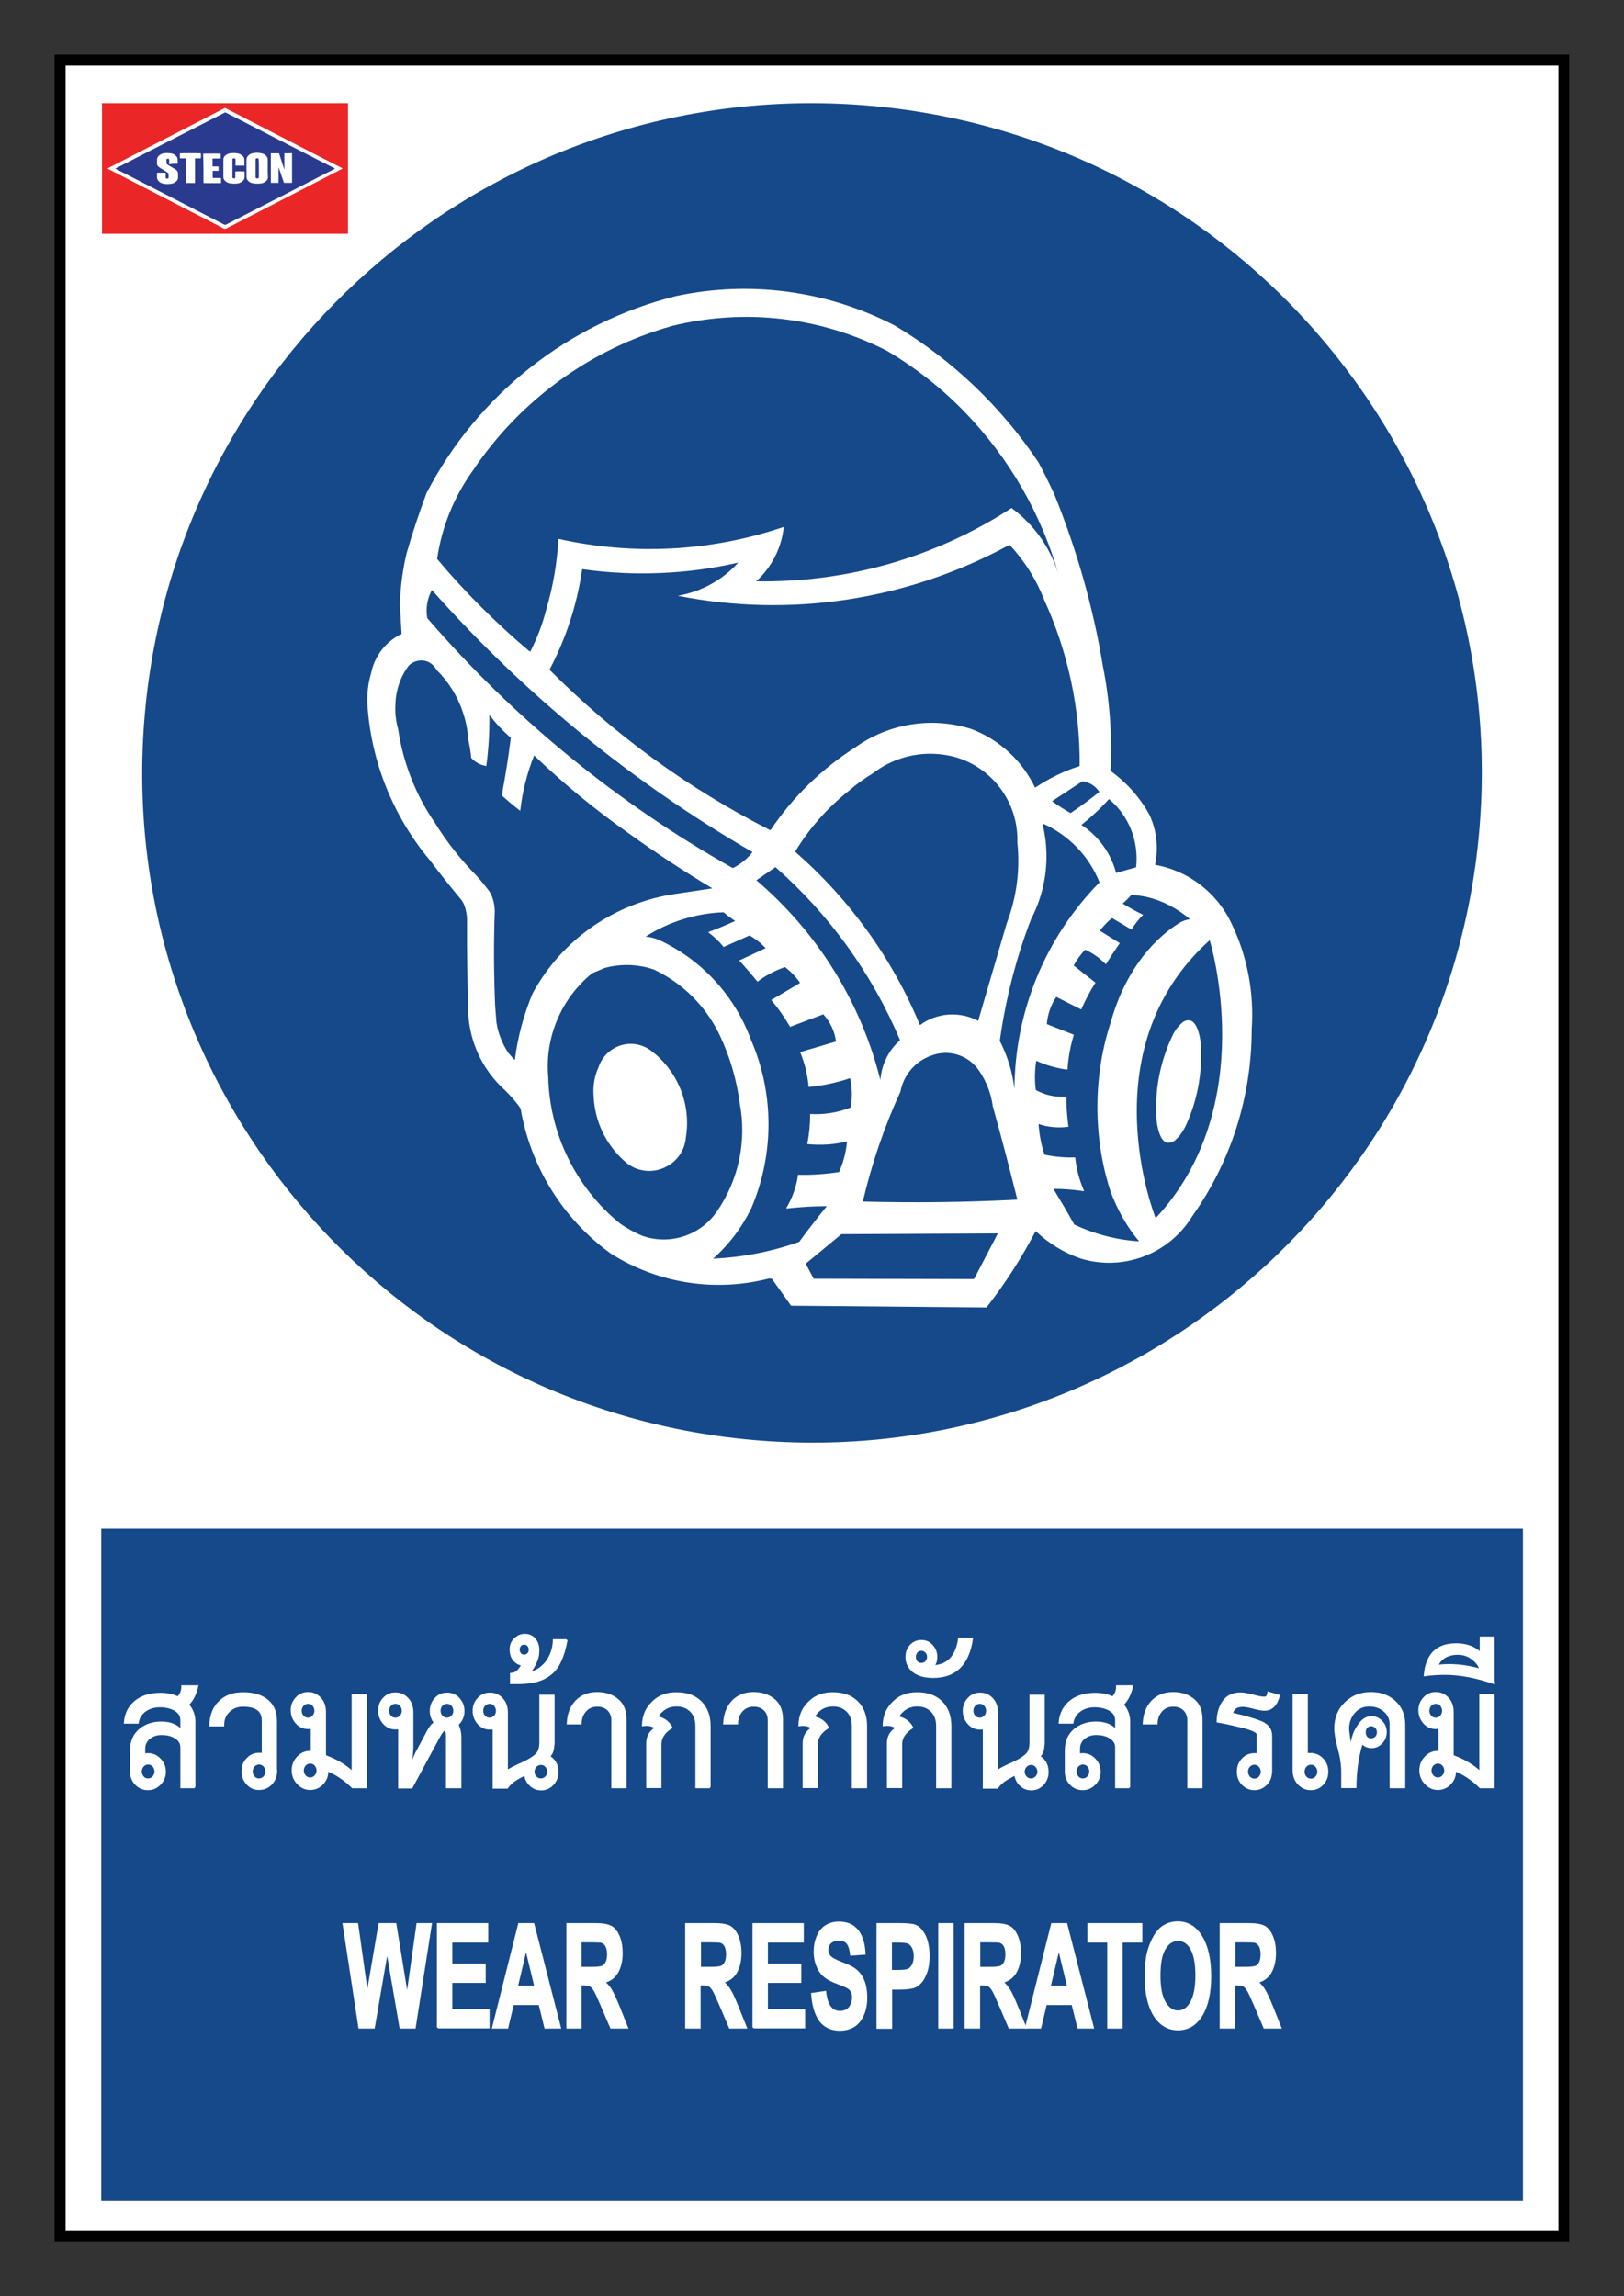 <?xml version="1.0" encoding="utf-8"?>
<!-- Generator: Adobe Illustrator 22.0.0, SVG Export Plug-In . SVG Version: 6.00 Build 0)  -->
<svg version="1.1" id="Layer_1" xmlns="http://www.w3.org/2000/svg" xmlns:xlink="http://www.w3.org/1999/xlink" x="0px" y="0px"
	 viewBox="0 0 841.9 1190.6" style="enable-background:new 0 0 841.9 1190.6;" xml:space="preserve">
<rect x="0" y="0" width="841.9" height="1190.6" fill="#333333" stroke="none"/>
<style type="text/css">
	.st0{fill:none;}
	.st1{fill:#010101;}
	.st2{fill:#FFFFFF;}
	.st3{fill:#154989;}
	.st4{fill:#EB2627;}
	.st5{fill:#2A3B8F;}
	.st6{fill:#FFFFFF;stroke:#FFFFFF;stroke-miterlimit:10;}
	.st7{fill-rule:evenodd;clip-rule:evenodd;fill:#FFFFFF;}
	.st8{fill-rule:evenodd;clip-rule:evenodd;fill:#154989;}
	.st9{fill:#2F3690;}
</style>
<g>
	<g>
		<rect x="0" y="0" class="st0" width="841.9" height="1190.6"/>
		<rect x="28.3" y="28.3" class="st1" width="785.2" height="1133.9"/>
		<rect x="34" y="34" class="st2" width="773.9" height="1122.5"/>
		<rect x="52.5" y="792.6" class="st3" width="737" height="348.7"/>
		<g id="stecon_14_">
			<path id="red_14_" class="st4" d="M52.8,53.5c42.5,0,85,0,127.6,0c0,22.6,0,45.1,0,67.7c-42.5,0-85,0-127.5,0c0-0.2,0-0.5,0-0.7
				c0-22.1,0-44.2,0-66.3C52.9,54,52.8,53.8,52.8,53.5z M55.8,87.4c0.2,0.1,0.4,0.2,0.5,0.3c3.6,1.8,7.1,3.7,10.7,5.5
				c16.4,8.4,32.7,16.8,49.1,25.2c0.4,0.2,0.7,0.2,1.1,0c13.8-7.1,27.6-14.2,41.4-21.3c6.1-3.2,12.3-6.3,18.4-9.5
				c0.1-0.1,0.3-0.2,0.5-0.3c-0.2-0.1-0.3-0.2-0.5-0.3c-3.8-1.9-7.6-3.9-11.4-5.8c-16.2-8.3-32.4-16.7-48.5-25
				c-0.3-0.2-0.5-0.2-0.9,0c-7,3.6-14.1,7.3-21.1,10.9c-12.6,6.5-25.2,12.9-37.7,19.4C56.9,86.8,56.4,87.1,55.8,87.4z"/>
			<g id="white_14_">
				<path class="st2" d="M55.8,87.4c0.6-0.3,1.1-0.6,1.6-0.8c12.6-6.5,25.2-12.9,37.7-19.4c7-3.6,14.1-7.2,21.1-10.9
					c0.3-0.2,0.6-0.1,0.9,0c16.2,8.3,32.4,16.7,48.5,25c3.8,1.9,7.6,3.9,11.4,5.8c0.1,0.1,0.3,0.1,0.5,0.3c-0.2,0.1-0.3,0.2-0.5,0.3
					c-6.1,3.2-12.3,6.3-18.4,9.5c-13.8,7.1-27.6,14.2-41.4,21.3c-0.4,0.2-0.7,0.2-1.1,0C99.7,110,83.4,101.6,67,93.1
					c-3.6-1.8-7.1-3.7-10.7-5.5C56.2,87.6,56,87.5,55.8,87.4z M59.7,87.4c0.2,0.1,0.3,0.2,0.4,0.2c1,0.5,1.9,1,2.9,1.5
					c17.7,9.1,35.5,18.2,53.2,27.3c0.3,0.1,0.5,0.2,0.8,0c12.9-6.6,25.7-13.2,38.6-19.8c5.8-3,11.6-6,17.5-9
					c0.1-0.1,0.3-0.2,0.5-0.3c-0.2-0.1-0.4-0.2-0.6-0.3c-15.9-8.2-31.9-16.4-47.8-24.5c-2.7-1.4-5.5-2.8-8.2-4.2
					c-0.2-0.1-0.4-0.1-0.7,0c-0.3,0.2-0.7,0.4-1.1,0.6C97,68.3,78.6,77.6,60.3,87C60.1,87.1,60,87.2,59.7,87.4z"/>
				<path class="st2" d="M147.4,79.5c1.4,0,2.7,0,4.1,0c0,5.2,0,10.3,0,15.4c-1.4,0-2.8,0-4.2,0c-0.9-2.6-1.8-5.3-2.7-7.9
					c0,0-0.1,0-0.1,0c0,2.6,0,5.2,0,7.9c-1.4,0-2.7,0-4,0c0,0,0,0,0,0c0,0,0,0,0,0c0-0.1,0-0.2,0-0.3c0-4.9,0-9.9,0-14.8
					c0,0,0-0.1,0-0.2c0.1,0,0.3,0,0.4,0c1.2,0,2.3,0,3.5,0c0.4,0,0.4,0,0.5,0.4c0.8,2.5,1.6,5,2.4,7.5c0,0.1,0.1,0.2,0.2,0.4
					C147.4,85,147.4,82.3,147.4,79.5z"/>
				<path class="st2" d="M138.8,87.3c0,1.5,0,3,0,4.5c0,0.8-0.3,1.4-0.8,1.9c-0.7,0.7-1.6,1.2-2.6,1.3c-1.5,0.3-3.1,0.3-4.6-0.1
					c-0.9-0.2-1.6-0.6-2.3-1.3c-0.5-0.5-0.8-1.1-0.8-1.9c0-3,0-6.1,0-9.1c0-0.7,0.2-1.3,0.7-1.8c0.6-0.7,1.4-1.2,2.3-1.4
					c1.7-0.4,3.5-0.4,5.2,0.1c0.7,0.2,1.4,0.6,2,1.2c0.6,0.5,0.9,1.2,0.8,2C138.8,84.3,138.8,85.8,138.8,87.3z M134.2,87.3
					c0-1.5,0-2.9,0-4.4c0-0.7-0.1-0.9-0.8-0.9c-0.1,0-0.2,0-0.2,0c-0.5,0.1-0.6,0.2-0.6,0.7c0,3,0,6,0,9c0,0.5,0.1,0.7,0.6,0.7
					c0.2,0,0.3,0,0.5,0c0.5-0.1,0.6-0.2,0.6-0.7C134.2,90.3,134.2,88.8,134.2,87.3z"/>
				<path class="st2" d="M126.7,88.9c0,0.2,0,0.3,0,0.5c0,0.8,0,1.6,0,2.4c0,0.8-0.3,1.5-0.9,2c-0.7,0.7-1.5,1.1-2.5,1.3
					c-1.5,0.3-3,0.3-4.5-0.1c-0.8-0.2-1.5-0.6-2.2-1.2c-0.6-0.6-0.9-1.2-0.9-2.1c0-3,0-5.9,0-8.9c0-0.9,0.3-1.6,0.9-2.1
					c0.7-0.7,1.6-1.1,2.5-1.2c1.4-0.2,2.9-0.2,4.3,0.1c0.9,0.2,1.6,0.6,2.3,1.2c0.6,0.6,0.9,1.2,0.9,2.1c0,0.8,0,1.7,0,2.5
					c0,0.2,0,0.3,0,0.5c-1.6,0-3.1,0-4.6,0c0-0.2,0-0.3,0-0.5c0-0.9,0-1.7,0-2.6c0-0.5-0.1-0.6-0.6-0.7c-0.1,0-0.2,0-0.3,0
					c-0.7,0.1-0.7,0.3-0.7,0.8c0,2.9,0,5.9,0,8.8c0,0.1,0,0.2,0,0.3c0,0.2,0.1,0.4,0.3,0.4c0.1,0,0.3,0.1,0.4,0.1
					c0.6,0.1,0.8-0.2,0.8-0.8c0-0.8,0-1.5,0-2.3c0-0.2,0-0.3,0-0.5C122.4,88.8,126,88.8,126.7,88.9z"/>
				<path class="st2" d="M105.5,94.9c0-5.1,0-10.2,0-15.3c0.4-0.1,8.7-0.1,9.1,0c0,0.8,0,1.6,0,2.5c-0.1,0-0.3,0-0.4,0
					c-1.1,0-2.2,0-3.3,0c-0.1,0-0.3,0-0.5,0c0,1.4,0,2.7,0,4.1c1,0,2.1,0,3.1,0c0,0.8,0,1.5,0,2.2c-0.4,0.1-0.7,0.1-1,0.1
					c-0.3,0-0.7,0-1,0c-0.3,0-0.7,0-1,0c-0.1,0.3-0.1,2.8,0,3.7c0.1,0,0.3,0,0.5,0c1.1,0,2.2,0,3.3,0c0.2,0,0.3,0,0.5,0
					c0,0.9,0,1.8,0,2.6C114.3,95,106,95,105.5,94.9z"/>
				<path class="st2" d="M101.1,94.9c-1.6,0-3.1,0-4.7,0c0-4.3,0-8.5,0-12.8c-1,0-2,0-3,0c-0.1-0.4-0.1-2.1,0-2.6
					c0.3-0.1,10.4-0.1,10.8,0c0.1,0.3,0.1,2.1,0,2.6c-1,0-2,0-3,0C101.1,86.4,101.1,90.6,101.1,94.9z"/>
				<path class="st2" d="M92.1,84.9c-1.6,0-3.1,0-4.6,0c0-0.2,0-0.3,0-0.5c0-0.6,0-1.2,0-1.8c0-0.4-0.1-0.6-0.5-0.6
					c-0.1,0-0.2,0-0.4,0c-0.3,0-0.5,0.2-0.5,0.5c0,0.6,0,1.1,0,1.7c0,0.4,0.2,0.6,0.5,0.8c0.4,0.2,0.7,0.4,1.1,0.7
					c1,0.6,2,1.1,2.9,1.7c0.1,0.1,0.3,0.2,0.4,0.3c0.7,0.5,1.1,1.2,1.1,2.1c0,0.7,0,1.3,0,2c0,0.7-0.2,1.3-0.7,1.7
					c-0.7,0.7-1.5,1.2-2.4,1.4c-1.5,0.4-3.1,0.4-4.7,0c-0.8-0.2-1.6-0.6-2.2-1.2c-0.6-0.5-0.9-1.2-0.9-2.1c0-0.8,0-1.5,0-2.3
					c0.3-0.1,3.9-0.1,4.5,0c0,0.1,0,0.3,0,0.4c0,0.7,0,1.3,0,2c0,0.4,0.1,0.6,0.5,0.6c0.2,0,0.5,0,0.7-0.1c0.2,0,0.3-0.2,0.3-0.4
					c0-0.6,0-1.2,0-1.8c0-0.3-0.2-0.6-0.4-0.7c-0.4-0.3-0.8-0.5-1.2-0.8c-1-0.6-2-1.2-2.9-1.8c-0.3-0.2-0.6-0.4-0.9-0.7
					c-0.4-0.4-0.6-0.9-0.6-1.5c0-0.7,0-1.3,0-2c0-0.8,0.3-1.4,0.8-1.9c0.7-0.7,1.6-1.2,2.6-1.4c1.4-0.3,2.8-0.3,4.2,0.1
					c0.9,0.2,1.7,0.7,2.3,1.3c0.5,0.5,0.8,1.1,0.8,1.9C92.1,83.5,92.1,84.2,92.1,84.9z"/>
			</g>
			<g id="blue_14_">
				<path class="st5" d="M59.7,87.4c0.3-0.1,0.5-0.2,0.7-0.3c18.3-9.4,36.6-18.8,54.9-28.1c0.4-0.2,0.7-0.4,1.1-0.6
					c0.2-0.1,0.4-0.1,0.7,0c2.7,1.4,5.4,2.8,8.2,4.2c15.9,8.2,31.9,16.4,47.8,24.5c0.2,0.1,0.3,0.2,0.6,0.3
					c-0.2,0.1-0.3,0.2-0.5,0.3c-5.8,3-11.6,6-17.5,9c-12.9,6.6-25.7,13.2-38.6,19.8c-0.3,0.1-0.5,0.1-0.8,0
					C98.5,107.3,80.8,98.2,63,89.1c-1-0.5-1.9-1-2.9-1.5C60,87.5,59.9,87.5,59.7,87.4z M147.4,79.5c0,2.8,0,5.5,0,8.3
					c-0.1-0.1-0.1-0.2-0.2-0.4c-0.8-2.5-1.6-5-2.4-7.5c-0.1-0.4-0.1-0.4-0.5-0.4c-1.2,0-2.3,0-3.5,0c-0.1,0-0.3,0-0.4,0
					c0,0.1,0,0.1,0,0.2c0,4.9,0,9.9,0,14.8c0,0.1,0,0.2,0,0.3c0,0,0,0,0,0c0,0,0,0,0,0c1.3,0,2.7,0,4,0c0-2.7,0-5.3,0-7.9
					c0,0,0.1,0,0.1,0c0.9,2.6,1.8,5.3,2.7,7.9c1.4,0,2.8,0,4.2,0c0-5.1,0-10.2,0-15.4C150.2,79.5,148.8,79.5,147.4,79.5z
					 M138.8,87.3c0-1.5,0-3,0-4.5c0-0.8-0.3-1.5-0.8-2c-0.6-0.6-1.2-1-2-1.2c-1.7-0.5-3.5-0.5-5.2-0.1c-0.9,0.2-1.7,0.7-2.3,1.4
					c-0.4,0.5-0.7,1.1-0.7,1.8c0,3,0,6.1,0,9.1c0,0.8,0.3,1.4,0.8,1.9c0.6,0.7,1.4,1.1,2.3,1.3c1.5,0.3,3.1,0.3,4.6,0.1
					c1-0.2,1.8-0.6,2.6-1.3c0.5-0.5,0.8-1.2,0.8-1.9C138.8,90.3,138.8,88.8,138.8,87.3z M126.7,88.9c-0.6-0.1-4.3-0.1-4.7,0
					c0,0.1,0,0.3,0,0.5c0,0.8,0,1.5,0,2.3c0,0.7-0.2,0.9-0.8,0.8c-0.1,0-0.3,0-0.4-0.1c-0.2-0.1-0.3-0.2-0.3-0.4c0-0.1,0-0.2,0-0.3
					c0-2.9,0-5.9,0-8.8c0-0.5,0-0.7,0.7-0.8c0.1,0,0.2,0,0.3,0c0.5,0.1,0.6,0.2,0.6,0.7c0,0.9,0,1.7,0,2.6c0,0.2,0,0.3,0,0.5
					c1.6,0,3.1,0,4.6,0c0-0.2,0-0.4,0-0.5c0-0.8,0-1.7,0-2.5c0-0.9-0.3-1.5-0.9-2.1c-0.7-0.6-1.4-1-2.3-1.2
					c-1.4-0.3-2.9-0.3-4.3-0.1c-0.9,0.2-1.8,0.6-2.5,1.2c-0.6,0.6-0.9,1.3-0.9,2.1c0,3,0,5.9,0,8.9c0,0.9,0.3,1.6,0.9,2.1
					c0.6,0.6,1.4,1,2.2,1.2c1.5,0.3,3,0.3,4.5,0.1c0.9-0.2,1.8-0.6,2.5-1.3c0.6-0.5,0.9-1.2,0.9-2c0-0.8,0-1.6,0-2.4
					C126.7,89.2,126.7,89.1,126.7,88.9z M92.1,84.9c0-0.7,0-1.4,0-2.1c0-0.8-0.3-1.4-0.8-1.9c-0.7-0.7-1.4-1.1-2.3-1.3
					c-1.4-0.3-2.8-0.3-4.2-0.1c-1,0.2-1.9,0.6-2.6,1.4c-0.5,0.5-0.8,1.1-0.8,1.9c0,0.7,0,1.3,0,2c0,0.6,0.2,1.1,0.6,1.5
					c0.3,0.2,0.6,0.5,0.9,0.7c1,0.6,2,1.2,2.9,1.8c0.4,0.2,0.8,0.5,1.2,0.8c0.2,0.2,0.4,0.4,0.4,0.7c0,0.6,0,1.2,0,1.8
					c0,0.2-0.1,0.4-0.3,0.4c-0.2,0-0.5,0.1-0.7,0.1c-0.4,0-0.5-0.2-0.5-0.6c0-0.7,0-1.3,0-2c0-0.1,0-0.3,0-0.4
					c-0.6-0.1-4.2-0.1-4.5,0c0,0.7,0,1.5,0,2.3c0,0.9,0.3,1.5,0.9,2.1c0.6,0.6,1.4,1,2.2,1.2c1.6,0.4,3.1,0.3,4.7,0
					c0.9-0.2,1.7-0.7,2.4-1.4c0.4-0.5,0.7-1.1,0.7-1.7c0-0.7,0-1.3,0-2c0-0.9-0.4-1.6-1.1-2.1c-0.1-0.1-0.3-0.2-0.4-0.3
					c-1-0.6-2-1.1-2.9-1.7c-0.4-0.2-0.7-0.4-1.1-0.7c-0.3-0.2-0.5-0.4-0.5-0.8c0-0.6,0-1.1,0-1.7c0-0.3,0.2-0.5,0.5-0.5
					c0.1,0,0.2,0,0.4,0c0.4,0,0.5,0.2,0.5,0.6c0,0.6,0,1.2,0,1.8c0,0.1,0,0.3,0,0.5C89.1,84.9,90.6,84.9,92.1,84.9z M105.5,94.9
					c0.5,0.1,8.8,0.1,9.1,0c0-0.9,0-1.7,0-2.6c-0.2,0-0.3,0-0.5,0c-1.1,0-2.2,0-3.3,0c-0.2,0-0.3,0-0.5,0c-0.1-0.8,0-3.3,0-3.7
					c0.3,0,0.7,0,1,0c0.3,0,0.7,0,1,0c0.3,0,0.7,0.1,1-0.1c0-0.7,0-1.5,0-2.2c-1.1,0-2.1,0-3.1,0c0-1.4,0-2.7,0-4.1
					c0.2,0,0.3,0,0.5,0c1.1,0,2.2,0,3.3,0c0.1,0,0.3,0,0.4,0c0-0.9,0-1.7,0-2.5c-0.4-0.1-8.7-0.1-9.1,0
					C105.5,84.7,105.5,89.8,105.5,94.9z M101.1,94.9c0-4.3,0-8.5,0-12.8c1,0,2,0,3,0c0.1-0.5,0.1-2.2,0-2.6
					c-0.4-0.1-10.5-0.1-10.8,0c-0.1,0.4-0.1,2.2,0,2.6c1,0,2,0,3,0c0,4.3,0,8.5,0,12.8C97.9,94.9,99.5,94.9,101.1,94.9z"/>
				<path class="st5" d="M134.2,87.3c0,1.5,0,3,0,4.5c0,0.5-0.1,0.6-0.6,0.7c-0.2,0-0.3,0-0.5,0c-0.5-0.1-0.6-0.2-0.6-0.7
					c0-3,0-6,0-9c0-0.5,0.1-0.6,0.6-0.7c0.1,0,0.2,0,0.2,0c0.7,0,0.8,0.1,0.8,0.9C134.2,84.4,134.2,85.9,134.2,87.3z"/>
			</g>
		</g>
	</g>
	<g>
		<path class="st6" d="M186.3,1051.3l-8.2-53.7h7.1l5.2,36.9l6.3-36.9h8.3l6.1,37.5l5.3-37.5h7l-8.4,53.7h-7.4l-6.9-40.1l-6.9,40.1
			H186.3z"/>
		<path class="st6" d="M227,1051.3v-53.7h25.6v9.1H234v11.9h17.3v9H234v14.6h19.3v9H227z"/>
		<path class="st6" d="M290.3,1051.3h-7.6l-3-12.2h-13.8l-2.9,12.2h-7.4l13.5-53.7h7.4L290.3,1051.3z M277.5,1030l-4.8-19.9
			l-4.7,19.9H277.5z"/>
		<path class="st6" d="M294.1,1051.3v-53.7h14.7c3.7,0,6.4,0.5,8,1.4c1.7,1,3,2.7,4,5.1c1,2.5,1.5,5.3,1.5,8.5c0,4-0.8,7.4-2.3,10
			c-1.5,2.6-3.8,4.3-6.8,5c1.5,1.4,2.8,2.9,3.7,4.5s2.3,4.5,4,8.7l4.2,10.5h-8.3l-5-11.7c-1.8-4.2-3-6.8-3.7-7.9
			c-0.7-1.1-1.4-1.8-2.1-2.2c-0.7-0.4-1.9-0.6-3.5-0.6H301v22.4H294.1z M301,1020.3h5.2c3.3,0,5.4-0.2,6.3-0.7
			c0.8-0.4,1.5-1.2,2-2.3c0.5-1.1,0.7-2.4,0.7-4c0-1.8-0.3-3.3-0.9-4.4c-0.6-1.1-1.5-1.8-2.6-2.1c-0.6-0.1-2.3-0.2-5.1-0.2H301
			V1020.3z"/>
		<path class="st6" d="M355.7,1051.3v-53.7h14.7c3.7,0,6.4,0.5,8,1.4c1.7,1,3,2.7,4,5.1c1,2.5,1.5,5.3,1.5,8.5c0,4-0.8,7.4-2.3,10
			c-1.5,2.6-3.8,4.3-6.8,5c1.5,1.4,2.8,2.9,3.7,4.5c1,1.6,2.3,4.5,4,8.7l4.2,10.5h-8.3l-5-11.7c-1.8-4.2-3-6.8-3.7-7.9
			c-0.7-1.1-1.4-1.8-2.1-2.2c-0.7-0.4-1.9-0.6-3.5-0.6h-1.4v22.4H355.7z M362.7,1020.3h5.2c3.3,0,5.4-0.2,6.3-0.7
			c0.8-0.4,1.5-1.2,2-2.3s0.7-2.4,0.7-4c0-1.8-0.3-3.3-0.9-4.4c-0.6-1.1-1.5-1.8-2.6-2.1c-0.6-0.1-2.3-0.2-5.1-0.2h-5.4V1020.3z"/>
		<path class="st6" d="M390.6,1051.3v-53.7h25.6v9.1h-18.6v11.9h17.3v9h-17.3v14.6h19.3v9H390.6z"/>
		<path class="st6" d="M421,1033.8l6.8-1c0.4,3.5,1.2,6.1,2.5,7.8s2.9,2.5,5.1,2.5c2.2,0,3.9-0.7,5.1-2.2c1.1-1.5,1.7-3.2,1.7-5.2
			c0-1.3-0.2-2.3-0.7-3.2c-0.5-0.9-1.3-1.7-2.5-2.3c-0.8-0.4-2.7-1.2-5.6-2.3c-3.7-1.4-6.4-3.2-7.9-5.3c-2.1-3-3.2-6.6-3.2-10.8
			c0-2.7,0.5-5.3,1.5-7.7c1-2.4,2.4-4.2,4.3-5.4s4.1-1.9,6.8-1.9c4.3,0,7.6,1.5,9.8,4.4s3.3,6.9,3.5,11.8l-7,0.5
			c-0.3-2.8-0.9-4.7-1.9-6c-1-1.2-2.5-1.8-4.4-1.8c-2,0-3.6,0.6-4.8,1.9c-0.7,0.8-1.1,1.9-1.1,3.3c0,1.3,0.3,2.4,1,3.3
			c0.9,1.1,3,2.3,6.4,3.6c3.4,1.2,5.9,2.5,7.5,3.9s2.9,3.1,3.8,5.5c0.9,2.3,1.4,5.2,1.4,8.6c0,3.1-0.5,6-1.6,8.6s-2.7,4.7-4.7,6
			c-2,1.3-4.5,2-7.5,2c-4.4,0-7.7-1.6-10.1-4.7C422.8,1044.4,421.4,1039.8,421,1033.8z"/>
		<path class="st6" d="M454.9,1051.3v-53.7h11.2c4.2,0,7,0.3,8.3,0.8c2,0.8,3.6,2.6,5,5.3c1.3,2.7,2,6.2,2,10.5
			c0,3.3-0.4,6.1-1.2,8.3c-0.8,2.2-1.7,4-2.9,5.3c-1.2,1.3-2.4,2.1-3.6,2.5c-1.7,0.5-4.1,0.8-7.2,0.8h-4.5v20.3H454.9z
			 M461.9,1006.7v15.2h3.8c2.7,0,4.6-0.3,5.5-0.8c0.9-0.6,1.7-1.4,2.2-2.6c0.5-1.2,0.8-2.6,0.8-4.2c0-2-0.4-3.6-1.1-4.8
			c-0.7-1.3-1.7-2.1-2.8-2.4c-0.8-0.2-2.5-0.4-5-0.4H461.9z"/>
		<path class="st6" d="M486.9,1051.3v-53.7h7v53.7H486.9z"/>
		<path class="st6" d="M500.6,1051.3v-53.7h14.7c3.7,0,6.4,0.5,8,1.4c1.7,1,3,2.7,4,5.1c1,2.5,1.5,5.3,1.5,8.5c0,4-0.8,7.4-2.3,10
			c-1.5,2.6-3.8,4.3-6.8,5c1.5,1.4,2.8,2.9,3.7,4.5c1,1.6,2.3,4.5,4,8.7l4.2,10.5h-8.3l-5-11.7c-1.8-4.2-3-6.8-3.7-7.9
			c-0.7-1.1-1.4-1.8-2.1-2.2c-0.7-0.4-1.9-0.6-3.5-0.6h-1.4v22.4H500.6z M507.5,1020.3h5.2c3.3,0,5.4-0.2,6.3-0.7
			c0.8-0.4,1.5-1.2,2-2.3s0.7-2.4,0.7-4c0-1.8-0.3-3.3-0.9-4.4c-0.6-1.1-1.5-1.8-2.6-2.1c-0.6-0.1-2.3-0.2-5.1-0.2h-5.4V1020.3z"/>
		<path class="st6" d="M566.6,1051.3H559l-3-12.2h-13.8l-2.9,12.2h-7.4l13.5-53.7h7.4L566.6,1051.3z M553.7,1030l-4.8-19.9
			l-4.7,19.9H553.7z"/>
		<path class="st6" d="M574.5,1051.3v-44.6h-10.3v-9.1h27.5v9.1h-10.2v44.6H574.5z"/>
		<path class="st6" d="M593.9,1024.8c0-5.5,0.5-10.1,1.6-13.8c0.8-2.7,1.9-5.2,3.2-7.4c1.4-2.2,2.8-3.8,4.5-4.8
			c2.2-1.4,4.6-2.1,7.4-2.1c5.1,0,9.2,2.5,12.2,7.4s4.6,11.7,4.6,20.5c0,8.7-1.5,15.4-4.5,20.3c-3,4.9-7.1,7.3-12.2,7.3
			c-5.1,0-9.2-2.4-12.3-7.3C595.4,1040,593.9,1033.3,593.9,1024.8z M601.1,1024.4c0,6.1,0.9,10.7,2.7,13.8c1.8,3.1,4.1,4.7,6.9,4.7
			c2.8,0,5.1-1.6,6.8-4.7c1.8-3.1,2.7-7.8,2.7-14c0-6.2-0.9-10.7-2.6-13.8c-1.7-3-4-4.5-6.9-4.5s-5.2,1.5-7,4.6
			C601.9,1013.6,601.1,1018.2,601.1,1024.4z"/>
		<path class="st6" d="M632.8,1051.3v-53.7h14.7c3.7,0,6.4,0.5,8,1.4c1.7,1,3,2.7,4,5.1c1,2.5,1.5,5.3,1.5,8.5c0,4-0.8,7.4-2.3,10
			c-1.5,2.6-3.8,4.3-6.8,5c1.5,1.4,2.8,2.9,3.7,4.5c1,1.6,2.3,4.5,4,8.7l4.2,10.5h-8.3l-5-11.7c-1.8-4.2-3-6.8-3.7-7.9
			c-0.7-1.1-1.4-1.8-2.1-2.2c-0.7-0.4-1.9-0.6-3.5-0.6h-1.4v22.4H632.8z M639.8,1020.3h5.2c3.3,0,5.4-0.2,6.3-0.7
			c0.8-0.4,1.5-1.2,2-2.3s0.7-2.4,0.7-4c0-1.8-0.3-3.3-0.9-4.4c-0.6-1.1-1.5-1.8-2.6-2.1c-0.6-0.1-2.3-0.2-5.1-0.2h-5.4V1020.3z"/>
	</g>
	<g>
		<path class="st6" d="M100.9,926.7H94V906c0-2.4-1.3-4.2-3.8-5.5c-1.9-1-4.1-1.4-6.5-1.4c-2.3,0-4.3,0.6-5.9,1.8
			c-2,1.4-3,3.4-3,5.8v3c1-0.2,1.7-0.2,2-0.2c2.4,0,4.4,0.9,6.1,2.7c1.7,1.8,2.6,3.9,2.6,6.4c0,2.6-0.9,4.7-2.7,6.5
			c-1.8,1.8-3.8,2.6-6.1,2.6c-2.5,0-4.5-0.9-6.2-2.6c-1.7-1.7-2.6-3.9-2.6-6.5v-11c0-4.7,1.6-8.4,4.9-11c2.9-2.3,6.5-3.5,10.8-3.5
			c4.6,0,8.1,1.4,10.4,4.1v-5.3c0-2.5-1.3-4.4-4-5.7c-2.1-1-4.4-1.5-7-1.5c-2.9,0-5.4,0.7-7.5,2.1c-2.3,1.6-3.7,3.7-4.1,6.4h-6.7
			c0.4-4.9,2.4-8.6,5.9-11.3c3.3-2.5,7.5-3.7,12.6-3.7c3.3,0,6.4,0.6,9,1.9c1.6-1.5,2.3-3.4,2.3-5.8h7.8c-0.9,4.1-2.5,7.2-4.8,9.5
			c2.2,2.6,3.3,5.5,3.3,8.9V926.7z M80.6,918.5c0-1.1-0.4-2.1-1.1-2.9c-0.7-0.8-1.6-1.2-2.7-1.2c-1,0-1.9,0.4-2.7,1.2
			c-0.7,0.8-1.1,1.8-1.1,2.9c0,1.1,0.4,2.1,1.1,2.9c0.7,0.8,1.6,1.2,2.7,1.2c1,0,1.9-0.4,2.7-1.2C80.2,920.5,80.6,919.6,80.6,918.5z
			"/>
		<path class="st6" d="M143.2,918c0,2.8-0.9,5.1-2.6,6.9c-1.7,1.8-3.8,2.7-6.4,2.7c-2.4,0-4.4-0.9-6-2.7c-1.6-1.8-2.5-3.9-2.5-6.4
			c0-2.6,0.8-4.8,2.5-6.5c1.6-1.8,3.6-2.7,6-2.7c0.8,0,1.5,0,2,0.1V892c0-5.1-3.4-7.6-10.3-7.6c-2.8,0-5.2,0.9-7.2,2.8
			c-2,1.9-3,4.3-3,7.4h-6.7c0.2-5.3,1.8-9.4,4.9-12.3c3-2.9,7-4.4,12-4.4c4.9,0,8.8,1,11.8,3.1c3.6,2.5,5.4,6.3,5.4,11.4V918z
			 M138.1,918.5c0-1.1-0.4-2.1-1.1-2.9c-0.7-0.8-1.6-1.2-2.7-1.2c-1,0-1.9,0.4-2.7,1.2c-0.7,0.8-1.1,1.8-1.1,2.9
			c0,1.1,0.4,2.1,1.1,2.9c0.7,0.8,1.6,1.2,2.7,1.2c1,0,1.9-0.4,2.7-1.2C137.7,920.5,138.1,919.6,138.1,918.5z"/>
		<path class="st6" d="M189.7,926.7h-6.9c-4.3-4.2-8.7-7.1-13.1-8.8v0.6c0,2.6-0.9,4.7-2.7,6.5c-1.8,1.8-3.9,2.6-6.2,2.6
			c-2.5,0-4.6-1-6.4-2.9s-2.7-4.2-2.7-6.8c0-2.6,0.9-4.9,2.7-6.8c1.8-1.9,3.9-2.8,6.4-2.8h0.8v-12.5c-0.7,0.2-1.4,0.2-1.9,0.2
			c-2.4,0-4.4-0.9-6-2.7c-1.6-1.8-2.5-4-2.5-6.5c0-2.5,0.8-4.6,2.5-6.4c1.6-1.8,3.6-2.6,6-2.6c2.5,0,4.6,0.9,6.3,2.8
			c1.7,1.8,2.5,4.2,2.5,7v22.8c5.9,2.2,10.6,5,14.3,8.5v-40.1h6.9V926.7z M163.5,887c0-1.1-0.4-2.1-1.1-2.9
			c-0.7-0.8-1.6-1.2-2.7-1.2c-1,0-1.9,0.4-2.7,1.2c-0.7,0.8-1.1,1.8-1.1,2.9c0,1.1,0.4,2.1,1.1,2.9c0.7,0.8,1.6,1.2,2.7,1.2
			c1,0,1.9-0.4,2.7-1.2C163.1,889.1,163.5,888.1,163.5,887z M164.6,918c0-1.1-0.4-2.1-1.1-2.9c-0.7-0.8-1.6-1.2-2.7-1.2
			c-1,0-1.9,0.4-2.7,1.2c-0.7,0.8-1.1,1.8-1.1,2.9c0,1.1,0.4,2.1,1.1,2.9c0.7,0.8,1.6,1.2,2.7,1.2c1,0,1.9-0.4,2.7-1.2
			C164.2,920.1,164.6,919.1,164.6,918z"/>
		<path class="st6" d="M238.6,926.7h-6.9v-26.6c0-2.2-0.4-3.2-1.2-3.2c-0.6,0-1.4,1-2.6,3l-14.5,26.9h-6.5v-30.8
			c-0.7,0.2-1.4,0.2-1.9,0.2c-2.4,0-4.4-0.9-6-2.7c-1.6-1.8-2.5-4-2.5-6.5c0-2.5,0.8-4.6,2.5-6.4c1.6-1.8,3.6-2.6,6-2.6
			c2.5,0,4.6,0.9,6.3,2.8c1.7,1.8,2.5,4.2,2.5,7v17.9c0,2.1-0.4,6.3-1.3,12.7c0.7-3.4,1.9-6.6,3.3-9.5l6.1-11.4
			c1.3-2.4,2.5-3.8,3.6-4.1c-1.5-2-2.2-4.1-2.2-6.2c0-2.6,0.8-4.7,2.5-6.5c1.6-1.8,3.6-2.6,6-2.6c2.4,0,4.4,0.9,6,2.6
			c1.6,1.8,2.5,3.9,2.5,6.5c0,2.6-1,5-3.1,7c1,2,1.5,4.2,1.5,6.5V926.7z M208.8,887c0-1.1-0.4-2.1-1.1-2.9c-0.7-0.8-1.6-1.2-2.7-1.2
			c-1,0-1.9,0.4-2.7,1.2c-0.7,0.8-1.1,1.8-1.1,2.9c0,1.1,0.4,2.1,1.1,2.9c0.7,0.8,1.6,1.2,2.7,1.2c1,0,1.9-0.4,2.7-1.2
			C208.4,889.1,208.8,888.1,208.8,887z M235.5,887c0-1.1-0.4-2.1-1.1-2.9c-0.7-0.8-1.6-1.2-2.7-1.2c-1,0-1.9,0.4-2.7,1.2
			c-0.7,0.8-1.1,1.8-1.1,2.9c0,1.1,0.4,2.1,1.1,2.9c0.7,0.8,1.6,1.2,2.7,1.2c1,0,1.9-0.4,2.7-1.2C235.2,889.1,235.5,888.1,235.5,887
			z"/>
		<path class="st6" d="M286.9,904.1c0,3.2-0.8,5.4-2.3,6.6c2.9,1.7,4.4,4.4,4.4,8c0,2.6-0.8,4.7-2.5,6.5c-1.6,1.7-3.6,2.6-5.9,2.6
			c-2.2,0-4-0.7-5.6-2.2s-2.5-3.3-2.8-5.6c-2.4,1.3-4.1,2.2-5.1,2.9c-1.8,1.2-3.2,2.5-4.2,4h-7v-30.8c-0.7,0.2-1.4,0.2-1.9,0.2
			c-2.4,0-4.4-0.9-6-2.7c-1.6-1.8-2.5-4-2.5-6.5c0-2.5,0.8-4.6,2.5-6.4c1.6-1.8,3.6-2.6,6-2.6c2.5,0,4.6,0.9,6.3,2.8
			c1.7,1.8,2.5,4.2,2.5,7v30.5c1.2-1,3.9-2.4,8-4.2c3.7-1.7,6.3-3.4,7.7-5c1-1.2,1.6-3.1,1.6-5.8v-24.2h6.9V904.1z M257.6,887
			c0-1.1-0.4-2.1-1.1-2.9c-0.7-0.8-1.6-1.2-2.7-1.2c-1,0-1.9,0.4-2.7,1.2c-0.7,0.8-1.1,1.8-1.1,2.9c0,1.1,0.4,2.1,1.1,2.9
			c0.7,0.8,1.6,1.2,2.7,1.2c1,0,1.9-0.4,2.7-1.2C257.3,889.1,257.6,888.1,257.6,887z M284.2,918.6c0-1.1-0.4-2-1.1-2.8
			c-0.7-0.8-1.6-1.2-2.7-1.2c-1,0-1.9,0.4-2.7,1.2c-0.7,0.8-1.1,1.7-1.1,2.8c0,1.1,0.4,2.1,1.1,2.8c0.7,0.8,1.6,1.2,2.7,1.2
			c1,0,1.9-0.4,2.7-1.2C283.8,920.7,284.2,919.7,284.2,918.6z"/>
		<path class="st6" d="M293.7,850.3c-0.7,4.2-1.8,7.8-3.1,10.7s-3,5.2-5.1,6.9c-2.1,1.7-4.5,2.9-7.3,3.7c-2.8,0.7-6,1.1-9.6,1.1
			h-3.7v-4.8c1.5-0.1,2.7-0.6,3.7-1.7c1-1,1.7-2.1,2.1-3.1c-1.9-0.3-3.3-1.2-4.4-2.6c-1.1-1.4-1.6-3.2-1.6-5.3c0-2.2,0.7-4,2.2-5.4
			s3.1-2.2,5.1-2.2c2.2,0,4,0.8,5.2,2.3c1.3,1.5,1.9,3.4,1.9,5.8c0,2.3-0.5,4.6-1.6,6.7c-1,2.2-2.1,3.8-3.2,5
			c3.7-0.7,6.7-2.7,9.1-5.8c2.3-3.2,3.6-6.9,3.7-11.2H293.7z M274.6,855.3c0-0.9-0.3-1.6-0.8-2.2c-0.6-0.6-1.2-0.9-2.1-0.9
			c-0.8,0-1.5,0.3-2,0.9c-0.5,0.6-0.8,1.3-0.8,2.2c0,0.9,0.3,1.6,0.8,2.2c0.5,0.6,1.2,0.9,2,0.9c0.8,0,1.5-0.3,2.1-0.9
			C274.3,857,274.6,856.2,274.6,855.3z"/>
		<path class="st6" d="M324.3,926.7h-6.9v-34.8c0-2.2-0.7-4-2.1-5.4c-1.4-1.4-3.3-2.1-5.8-2.1s-4.5,0.9-6,2.6
			c-1.6,1.7-2.4,3.9-2.5,6.6h-6.7c0.2-4.8,1.7-8.6,4.4-11.5c2.7-2.8,6.3-4.3,10.8-4.3c4.2,0,7.7,1.1,10.5,3.4
			c2.9,2.3,4.3,5.7,4.3,10.4V926.7z"/>
		<path class="st6" d="M368,926.7H361V895c0-3.3-0.9-5.9-2.8-7.8c-1.9-1.9-4.3-2.9-7.4-2.9c-4.5,0-7.8,2-10.2,6
			c3.5,0.7,6,2.5,7.5,5.4c-3.8,2.4-5.7,5.3-5.7,8.6v22.3h-6.9v-22.8c0-3.4,1.5-6,4.6-7.9c-1.9-1.4-4.1-1.8-6.8-1.4
			c0.1-5,1.9-9,5.4-12.2c3.1-3,7.1-4.4,11.9-4.4c5.4,0,9.6,1.5,12.7,4.6c3.1,3.1,4.6,7.3,4.6,12.5V926.7z"/>
		<path class="st6" d="M405.4,926.7h-6.9v-34.8c0-2.2-0.7-4-2.1-5.4c-1.4-1.4-3.3-2.1-5.8-2.1s-4.5,0.9-6,2.6
			c-1.6,1.7-2.4,3.9-2.5,6.6h-6.7c0.2-4.8,1.7-8.6,4.4-11.5c2.7-2.8,6.3-4.3,10.8-4.3c4.2,0,7.7,1.1,10.5,3.4
			c2.9,2.3,4.3,5.7,4.3,10.4V926.7z"/>
		<path class="st6" d="M449,926.7h-6.9V895c0-3.3-0.9-5.9-2.8-7.8c-1.9-1.9-4.3-2.9-7.4-2.9c-4.5,0-7.8,2-10.2,6
			c3.5,0.7,6,2.5,7.5,5.4c-3.8,2.4-5.7,5.3-5.7,8.6v22.3h-6.9v-22.8c0-3.4,1.5-6,4.6-7.9c-1.9-1.4-4.1-1.8-6.8-1.4
			c0.1-5,1.9-9,5.4-12.2c3.1-3,7.1-4.4,11.9-4.4c5.4,0,9.6,1.5,12.7,4.6c3.1,3.1,4.6,7.3,4.6,12.5V926.7z"/>
		<path class="st6" d="M492.7,926.7h-6.9V895c0-3.3-0.9-5.9-2.8-7.8c-1.9-1.9-4.3-2.9-7.4-2.9c-4.5,0-7.8,2-10.2,6
			c3.5,0.7,6,2.5,7.5,5.4c-3.8,2.4-5.7,5.3-5.7,8.6v22.3h-6.9v-22.8c0-3.4,1.5-6,4.6-7.9c-1.9-1.4-4.1-1.8-6.8-1.4
			c0.1-5,1.9-9,5.4-12.2c3.1-3,7.1-4.4,11.9-4.4c5.4,0,9.6,1.5,12.7,4.6c3.1,3.1,4.6,7.3,4.6,12.5V926.7z"/>
		<path class="st6" d="M503.9,849.6c-1.9,13.3-8.6,19.9-20.1,19.9c-4.5,0-7.9-1-10.3-2.9c-2.4-2-3.6-4.5-3.6-7.5
			c0-2.3,0.7-4.3,2.2-5.9c1.5-1.6,3.3-2.4,5.5-2.4c2.3,0,4.2,0.8,5.6,2.5c1.5,1.6,2.2,3.6,2.2,5.8c0,2.2-0.6,3.8-1.7,4.8
			c7.7-0.3,12.2-5.1,13.5-14.3H503.9z M481.1,859.1c0-1-0.3-1.9-1-2.6c-0.7-0.7-1.5-1.1-2.5-1.1c-1,0-1.8,0.4-2.4,1.1
			c-0.6,0.7-0.9,1.6-0.9,2.6c0,1,0.3,1.9,0.9,2.6c0.6,0.7,1.4,1,2.4,1c1,0,1.8-0.3,2.5-1C480.7,861,481.1,860.1,481.1,859.1z"/>
		<path class="st6" d="M541,904.1c0,3.2-0.8,5.4-2.3,6.6c2.9,1.7,4.4,4.4,4.4,8c0,2.6-0.8,4.7-2.5,6.5c-1.6,1.7-3.6,2.6-5.9,2.6
			c-2.2,0-4-0.7-5.6-2.2c-1.6-1.5-2.5-3.3-2.8-5.6c-2.4,1.3-4.1,2.2-5.1,2.9c-1.8,1.2-3.2,2.5-4.2,4h-7v-30.8
			c-0.7,0.2-1.4,0.2-1.9,0.2c-2.4,0-4.4-0.9-6-2.7c-1.6-1.8-2.5-4-2.5-6.5c0-2.5,0.8-4.6,2.5-6.4c1.6-1.8,3.6-2.6,6-2.6
			c2.5,0,4.6,0.9,6.3,2.8c1.7,1.8,2.5,4.2,2.5,7v30.5c1.2-1,3.9-2.4,8-4.2c3.7-1.7,6.3-3.4,7.7-5c1-1.2,1.6-3.1,1.6-5.8v-24.2h6.9
			V904.1z M511.7,887c0-1.1-0.4-2.1-1.1-2.9c-0.7-0.8-1.6-1.2-2.7-1.2c-1,0-1.9,0.4-2.7,1.2c-0.7,0.8-1.1,1.8-1.1,2.9
			c0,1.1,0.4,2.1,1.1,2.9c0.7,0.8,1.6,1.2,2.7,1.2c1,0,1.9-0.4,2.7-1.2C511.4,889.1,511.7,888.1,511.7,887z M538.3,918.6
			c0-1.1-0.4-2-1.1-2.8c-0.7-0.8-1.6-1.2-2.7-1.2c-1,0-1.9,0.4-2.7,1.2c-0.7,0.8-1.1,1.7-1.1,2.8c0,1.1,0.4,2.1,1.1,2.8
			c0.7,0.8,1.6,1.2,2.7,1.2c1,0,1.9-0.4,2.7-1.2C537.9,920.7,538.3,919.7,538.3,918.6z"/>
		<path class="st6" d="M585.5,926.7h-6.9V906c0-2.4-1.3-4.2-3.8-5.5c-1.9-1-4.1-1.4-6.5-1.4c-2.3,0-4.3,0.6-5.9,1.8
			c-2,1.4-3,3.4-3,5.8v3c1-0.2,1.7-0.2,2-0.2c2.4,0,4.4,0.9,6.1,2.7c1.7,1.8,2.6,3.9,2.6,6.4c0,2.6-0.9,4.7-2.7,6.5
			c-1.8,1.8-3.8,2.6-6.1,2.6c-2.5,0-4.5-0.9-6.2-2.6c-1.7-1.7-2.6-3.9-2.6-6.5v-11c0-4.7,1.6-8.4,4.9-11c2.9-2.3,6.5-3.5,10.8-3.5
			c4.6,0,8.1,1.4,10.4,4.1v-5.3c0-2.5-1.3-4.4-4-5.7c-2.1-1-4.4-1.5-7-1.5c-2.9,0-5.4,0.7-7.5,2.1c-2.3,1.6-3.7,3.7-4.1,6.4h-6.7
			c0.4-4.9,2.4-8.6,5.9-11.3c3.3-2.5,7.5-3.7,12.6-3.7c3.3,0,6.4,0.6,9,1.9c1.6-1.5,2.3-3.4,2.3-5.8h7.8c-0.9,4.1-2.5,7.2-4.8,9.5
			c2.2,2.6,3.3,5.5,3.3,8.9V926.7z M565.2,918.5c0-1.1-0.4-2.1-1.1-2.9c-0.7-0.8-1.6-1.2-2.7-1.2c-1,0-1.9,0.4-2.7,1.2
			c-0.7,0.8-1.1,1.8-1.1,2.9c0,1.1,0.4,2.1,1.1,2.9c0.7,0.8,1.6,1.2,2.7,1.2c1,0,1.9-0.4,2.7-1.2
			C564.8,920.5,565.2,919.6,565.2,918.5z"/>
		<path class="st6" d="M622.9,926.7H616v-34.8c0-2.2-0.7-4-2.1-5.4c-1.4-1.4-3.3-2.1-5.8-2.1s-4.5,0.9-6,2.6
			c-1.6,1.7-2.4,3.9-2.5,6.6h-6.7c0.2-4.8,1.7-8.6,4.4-11.5c2.7-2.8,6.3-4.3,10.8-4.3c4.2,0,7.7,1.1,10.5,3.4
			c2.9,2.3,4.3,5.7,4.3,10.4V926.7z"/>
		<path class="st6" d="M658.9,918.7c0,2.6-0.8,4.7-2.5,6.4c-1.7,1.7-3.7,2.6-6.1,2.6c-2.4,0-4.4-0.9-6.1-2.6
			c-1.7-1.8-2.5-3.9-2.5-6.5c0-2.6,0.8-4.7,2.5-6.5c1.7-1.8,3.7-2.6,6.1-2.6c0.9,0,1.5,0,1.7,0.1v-10.3c0-1.3-2.5-2.5-7.4-3.8
			c-4.9-1.2-9.4-2.2-13.4-2.9c0.1-4.4,1.2-7.9,3.2-10.6c2-2.7,4.9-4,8.7-4c1.6,0,3.7,0.4,6.4,1.1c2.7,0.8,4.7,1.1,5.9,1.1
			c1.3,0,2-0.9,2.1-2.6l5.5,1.6c-1.3,4.9-3.8,7.3-7.4,7.3c-1.3,0-3.3-0.3-5.7-1c-2.5-0.7-4.4-1-5.6-1c-3.3,0-5.1,1.3-5.6,4
			c5.7,1.3,10.5,2.6,14.4,4.1c3.9,1.4,5.9,3.9,5.9,7.4V918.7z M654.1,918.6c0-1.1-0.4-2.1-1.1-2.9c-0.8-0.8-1.7-1.2-2.7-1.2
			s-2,0.4-2.7,1.2c-0.8,0.8-1.1,1.8-1.1,2.9c0,1.1,0.4,2.1,1.1,2.9c0.8,0.8,1.7,1.2,2.7,1.2s2-0.4,2.7-1.2
			C653.7,920.7,654.1,919.7,654.1,918.6z"/>
		<path class="st6" d="M688.1,918.6c0,2.6-0.8,4.7-2.5,6.5c-1.7,1.8-3.7,2.6-6,2.6c-2.5,0-4.6-0.9-6.4-2.8c-1.7-1.8-2.6-4.2-2.6-7
			v-39.1h6.9v30.8c0.4-0.2,1-0.2,2-0.2c2.3,0,4.3,0.9,6,2.6C687.3,913.9,688.1,916,688.1,918.6z M683.4,918.6c0-1.1-0.4-2.1-1.1-2.9
			c-0.7-0.8-1.6-1.2-2.7-1.2c-1,0-1.9,0.4-2.7,1.2c-0.7,0.8-1.1,1.8-1.1,2.9c0,1.1,0.4,2.1,1.1,2.9c0.7,0.8,1.6,1.2,2.7,1.2
			c1,0,1.9-0.4,2.7-1.2C683,920.7,683.4,919.7,683.4,918.6z"/>
		<path class="st6" d="M727.8,926.7h-6.9v-32.7c0-2.9-1.2-5.3-3.5-7.2c-2.2-1.7-4.6-2.5-7.5-2.5c-3.3,0-6,1.2-8,3.6
			c-2,2.4-3,5.2-3,8.4c0,0.9,0.2,2.3,0.5,4.4c0.3,2,0.5,3.8,0.5,5.3v3.4c0-0.1,0.1-0.9,0.4-2.6c0.3-1.6,0.4-2.9,0.5-3.8
			c0.7-3.4,1.9-6.2,3.5-8.4c1.9-2.9,4.2-4.3,6.7-4.3c2,0,3.8,0.8,5.2,2.3c1.5,1.5,2.2,3.4,2.2,5.5c0,2.1-0.7,3.9-2.2,5.5
			c-1.5,1.6-3.2,2.3-5.2,2.3c-1.9,0-3.5-0.7-5-2.2c-2.2,7.3-3.3,14.9-3.3,22.9h-6.9v-7.7c0-3.8-0.6-7.9-1.8-12.3
			c-1.2-4.4-1.8-7.9-1.8-10.5c0-5.5,1.9-10,5.6-13.4c3.5-3.3,7.8-4.9,12.9-4.9c4.7,0,8.6,1.3,11.8,4c3.6,3,5.5,7.2,5.5,12.4V926.7z
			 M714.3,898.2c0-1-0.3-1.9-1-2.6c-0.7-0.7-1.5-1.1-2.5-1.1c-1,0-1.8,0.4-2.4,1.1c-0.6,0.7-0.9,1.6-0.9,2.6c0,1,0.3,1.9,0.9,2.6
			c0.6,0.7,1.4,1,2.4,1c1,0,1.8-0.3,2.5-1C714,900.1,714.3,899.2,714.3,898.2z"/>
		<path class="st6" d="M774.3,926.7h-6.9c-4.3-4.2-8.7-7.1-13.1-8.8v0.6c0,2.6-0.9,4.7-2.7,6.5c-1.8,1.8-3.9,2.6-6.2,2.6
			c-2.5,0-4.6-1-6.4-2.9c-1.8-1.9-2.7-4.2-2.7-6.8c0-2.6,0.9-4.9,2.7-6.8c1.8-1.9,3.9-2.8,6.4-2.8h0.8v-12.5
			c-0.7,0.2-1.4,0.2-1.9,0.2c-2.4,0-4.4-0.9-6-2.7c-1.6-1.8-2.5-4-2.5-6.5c0-2.5,0.8-4.6,2.5-6.4c1.6-1.8,3.6-2.6,6-2.6
			c2.5,0,4.6,0.9,6.3,2.8c1.7,1.8,2.5,4.2,2.5,7v22.8c5.9,2.2,10.6,5,14.3,8.5v-40.1h6.9V926.7z M748.1,887c0-1.1-0.4-2.1-1.1-2.9
			c-0.7-0.8-1.6-1.2-2.7-1.2c-1,0-1.9,0.4-2.7,1.2c-0.7,0.8-1.1,1.8-1.1,2.9c0,1.1,0.4,2.1,1.1,2.9c0.7,0.8,1.6,1.2,2.7,1.2
			c1,0,1.9-0.4,2.7-1.2C747.7,889.1,748.1,888.1,748.1,887z M749.2,918c0-1.1-0.4-2.1-1.1-2.9c-0.7-0.8-1.6-1.2-2.7-1.2
			c-1,0-1.9,0.4-2.7,1.2c-0.7,0.8-1.1,1.8-1.1,2.9c0,1.1,0.4,2.1,1.1,2.9c0.7,0.8,1.6,1.2,2.7,1.2c1,0,1.9-0.4,2.7-1.2
			C748.8,920.1,749.2,919.1,749.2,918z"/>
		<path class="st6" d="M774.5,872.7c-9.2-3.2-17.7-4.8-25.3-4.8c-3.5,0-7,0.2-10.6,0.7c0.9-10.7,6.3-16.1,16.3-16.1
			c5.3,0,9.5,1.6,12.7,4.7V849h6.7v22.1C774.4,871.6,774.5,872.2,774.5,872.7z M767.4,865.7c-0.4-2-1.8-3.9-4-5.6
			c-2.2-1.8-4.8-2.6-7.6-2.6c-2.7,0-5,0.6-6.9,1.7c-1.9,1.2-3.2,2.7-3.7,4.6c1.3-0.3,3.2-0.5,5.9-0.5
			C756.6,863.3,762,864.1,767.4,865.7z"/>
	</g>
	<g>
		<path class="st3" d="M451.7,54.9c191,17,332.1,185.6,315.1,376.6c-17,191-185.6,332.1-376.6,315.1C199.2,729.6,58.1,561,75.1,370
			C92.1,179,260.7,37.9,451.7,54.9"/>
		<g>
			<path class="st7" d="M536.9,638.3c-7.3,13.9-15.8,27.2-25.5,39.6L410.1,677l-9.9-13.9c-0.3-0.1-0.6-0.2-1-0.2c-0.2,0-0.4,0-0.6,0
				c-27.9,7.2-57.6,2.5-81.9-12.9c-24.8-17.9-41.6-44.9-46.8-75.1c-0.3-0.6-0.7-1.2-1.1-1.7c-2.6-3.4-5.5-6.6-8.7-9.5
				c-10.2-9.9-16.3-23.2-17.3-37.3c-0.5-16.5-0.8-33-0.7-49.4c0-2.2-0.4-4.4-1-6.5c-0.4-1.4-1.1-2.8-2-4
				c-5.5-6.6-10.9-13.4-16.1-20.3c-19.4-23.1-30.9-51.9-32.6-82c-0.1-5.1,0.5-10.3,2-15.2c1.7-8.6,7.3-16,15.1-20
				c0.2,0,0.4-0.1,0.7-0.2l-0.9-15.5c0.3-8.9,1.4-17.8,3.5-26.5c3-10.5,6.5-20.9,10.3-31.1c26.5-51.1,73.6-88.3,129.4-102.2
				c38.4-8.2,78.5-2.8,113.4,15.3c29.8,17.8,55.2,42.1,74.5,71c2.9,5.5,5.7,11.1,8.3,16.8c11.5,28.5,20,58.1,25,88.5
				c3.6,18,4.9,36.3,4,54.6c8.4,6.1,15.4,13.9,20.3,23c3.7,8.1,4.6,17.1,2.8,25.7c17.5,3.1,32.4,14.7,39.8,30.8
				c8.1,16.9,11.6,35.7,10.3,54.4c0,34.8-10.7,68.7-30.9,97.1c-12,19.6-35.9,28.6-57.9,21.8C551.7,649.6,543.6,644.7,536.9,638.3"/>
			<path class="st8" d="M399.4,430.5c-42.4-21.5-81-49.6-114.5-83.2c0-0.1,0-0.2,0.1-0.3c8.5-16.2,14.2-33.8,16.8-51.9
				c26.9,3.8,54.4,2.7,80.9-3.4c-8.2,9.1-19.2,15.1-31.3,17.2c58.1,11.5,118.4,2.4,170.6-25.7l1.5-0.6c7.7,8.3,13.8,18,17.9,28.6
				c12.3,27,18.6,56.4,18.3,86c-8.2,2.6-15.9,6.4-23.1,11.2c-6.7-14-18.5-24.9-33-30.4c-20.4-6.5-42.7-3-60.2,9.5
				C425.9,398.7,410.9,413.3,399.4,430.5"/>
			<path class="st8" d="M574.9,414.3c10.3,8.6,15.5,21.8,14.1,35.1c0.1,0.1,0.1,0.1,0.2,0.2l-10.6,3c-2.7-10.2-9.1-19.1-18-24.9
				C565.8,423.6,570.6,419.1,574.9,414.3"/>
			<path class="st8" d="M379.9,450.1c-59.9-33.7-113.5-77.6-158.4-129.6c-0.9-5,0-10.2,2.4-14.6c47.8,53.9,103.9,99.8,166.2,135.9
				C387.4,445.3,383.9,448.1,379.9,450.1"/>
			<path class="st8" d="M527.4,436.9c1.5,14.2-0.4,28.5-5.5,41.8l-14.8,50.6c-9.6-5.1-21.4-4.3-30.2,2.2
				c-14.3-34.6-36.5-65.3-64.7-89.9c7.2-11.9,16.5-22.5,27.4-31.2c4.1-3.6,8.4-6.7,13-9.5c12.2-9.4,28-12.4,42.8-8.3
				C514.9,398.3,528.1,416.5,527.4,436.9"/>
			<path class="st8" d="M570,457.5c-28.1,28.6-43.9,67-44.1,107.1c-1-8.7-3.6-17.1-7.6-24.9c3-21.6,8.4-42.8,16.2-63.1
				c6.6-12.6,9.2-26.9,7.5-41.1c-0.4-2.9-0.9-5.8-1.6-8.6C554,432.9,564.6,443.9,570,457.5"/>
			<path class="st8" d="M276.1,515.1c-4.6,11-7.7,22.5-9.2,34.4c-0.1,0-0.3-0.1-0.4-0.2l-3-3.4c-3.1-4.7-5.2-10-6.1-15.5l-0.7-8.6
				c-0.7-16.5-0.8-33.1-0.2-49.6c-0.1-2.2-0.4-4.3-1.1-6.4c-0.5-1.5-1.2-3-2.2-4.3c-2-2.6-4-5.1-6.2-7.5
				c-8.2-8.3-15.4-17.5-21.5-27.3c-10-14.5-16.5-31.1-19.1-48.6c-1.2-4.3-1.7-8.7-1.4-13.1c0.2-7.2,2.6-14.1,6.9-19.9
				c2.5-2.5,6.3-3.3,9.7-2.1c2.1,0.9,3.7,2.5,4.8,4.4c6.2,6.2,10.9,13.7,13.6,22c1.5,4.4,2.4,9,2.7,13.7c0.7,3.3,1.3,6.6,1.6,9.9
				c2,2.2,4.8,3.7,7.8,4.2c1.2-8.8,1.7-17.6,1.6-26.5c3.3,4.3,7,8.3,11.1,11.8c-1.2,10-2.8,20-4.7,29.9c3.1,2.8,6.3,5.5,9.6,8
				c1.1-9.8,3.5-19.5,7.2-28.7c15.4,14.8,32,28.4,49.5,40.7c13.9,10,28.2,19.4,42.9,28.2l-18.7,2.8C319,467.9,291.3,487,276.1,515.1
				"/>
			<path class="st8" d="M527.4,622c-26.7,1.4-53.4,1.7-80.1,1c4.6-19.6,11.1-38.7,19.5-57c1.6-8.6,7.7-15.8,16-18.7
				c9.1-3.5,19.4-0.2,24.8,7.9c3.8,5.5,6.2,11.9,7.1,18.5C519.2,589.8,523.4,605.9,527.4,622"/>
			<path class="st8" d="M339,502.7c15,7.1,27,19.1,34.1,34c5.3,11.2,8.8,23.1,10.4,35.4c3.7,19.6-0.6,39.8-11.9,56.1
				c-8.6,12.5-24.5,17.6-38.8,12.5c-4.1-1.8-8-3.9-11.6-6.5c-22.8-18.7-36.3-46.4-37-75.9c-1.8-20.6,6.8-40.7,22.8-53.7l6.7-2.8
				C322.1,499.6,330.9,499.9,339,502.7"/>
			<path class="st8" d="M413.7,609.1c-0.8,6.1-2.9,12-6.1,17.3c0.1,0.1,0.2,0.1,0.3,0.2c6.9-0.8,13.8-1.2,20.7-1.2
				c-4.9,6.1-9.7,12.2-14.3,18.5c-14.4,5.1-29.4,8-44.6,8.7c8.3-7.4,15-16.3,19.8-26.2c11.9-27.9,11.9-59.5-0.2-87.3
				c-8.4-22.9-25.6-41.6-47.8-51.8c-2.2-0.9-4.5-1.5-6.8-1.7c12.1-7.7,26.1-12.1,40.4-12.6c1.9,1.6,3.9,3.1,6,4.5
				c-4.6,2.1-9.3,4.1-14,5.8c2.9,2.2,5.6,4.7,7.9,7.5l-0.1,0.3l13.7-6.1c3.1,1.8,5.9,4,8.3,6.6l-13.7,6.4c3.3,3.6,6.5,7.3,9.5,11
				c4.3-3.3,9.1-5.8,14.2-7.6c3.1,2.3,5.7,5.1,7.9,8.2l-15,8.9c3.7,4.3,6.9,9,9.8,13.9l17.2-6.5c3.6,3.9,5.9,8.8,6.6,14.1l-18.6,5.5
				c2.4,5.8,3.9,11.9,4.4,18.1c7.3-0.7,14.5-2.2,21.5-4.6c1.1,5,1.2,10.2,0.3,15.2c-6.7,2.7-13.9,3.8-21,3.4
				c0,5.2-0.5,10.5-1.5,15.6c6.9,0.7,13.8,0.3,20.6-1.4c-0.5,5.5-1.9,10.9-4.1,15.9C427.8,608.8,420.8,609.3,413.7,609.1"/>
			<path class="st8" d="M517.3,639.5L505,663.1c-0.1,0.1-0.3,0.1-0.4,0.1l-82.8-0.2l-4.1-7.8l18.5-15.3L517.3,639.5"/>
			<path class="st8" d="M274.9,337.9c-0.3-0.2-0.6-0.4-0.9-0.6c-17.1-14.5-33-30.3-47.4-47.5c2.4-16.6,8.8-32.3,18.6-45.9
				c24.4-36.4,61-63,103.2-74.9c37.5-9.3,77.2-4.7,111.6,13c14.7,8.7,28.2,19.3,40.1,31.6c23.2,24,40.1,53.4,49,85.5
				c-4-14.3-12.7-26.9-24.7-35.7c-39.3,25.6-85.4,38.8-132.4,38c8.1-7.3,13.2-17.4,14.3-28.2c-37.6,12.8-78,14.9-116.8,6.2
				c-0.7,12.5-2.8,24.9-6.4,36.9C281.2,323.8,278.4,331,274.9,337.9"/>
			<path class="st8" d="M456.4,560c-10.1-40.4-32.6-76.6-64.3-103.6l9.9-6.8c28,24.6,50.1,55.3,64.6,89.7
				C460.6,544.6,457,552,456.4,560"/>
			<path class="st7" d="M325.1,603.2c-10.8-8.9-17.1-22-17.4-35.9c-0.3-4.8,0.6-9.6,2.6-14c1.8-5.4,6.1-9.6,11.5-11.3
				c5.4-1.7,11.4-0.6,15.9,2.9c13.7,10.5,20.6,27.6,17.9,44.6c-0.5,7-4.8,13.1-11.2,15.9C338.1,608.3,330.7,607.5,325.1,603.2"/>
			<path class="st7" d="M608.1,596.5c-0.9-0.6-1.6-1.5-2-2.4c-0.4-0.8-0.7-1.6-0.9-2.5c-0.9-3.3-1.2-6.8-1-10.2
				c0.4-14.4,4.4-28.4,11.7-40.8c1.4-2.2,3.2-4.1,5.3-5.6c0.7-0.5,1.5-0.7,2.4-0.8c0.3,0,0.7,0,1,0.1c0.5,0.1,1,0.4,1.5,0.7
				c0.6,0.5,1,1.1,1.4,1.7c0.4,0.8,0.8,1.6,1,2.4c1,3.4,1.4,7,1.2,10.5c-0.3,13.5-3.8,26.6-10.1,38.5c-1,1.8-2.1,3.5-3.4,5.1
				c-0.9,1-1.8,1.9-2.9,2.7c-0.6,0.5-1.3,0.8-2.1,1c-0.5,0.1-1,0.1-1.5,0.1c-0.1,0-0.2,0-0.3,0C608.9,596.9,608.5,596.7,608.1,596.5
				"/>
			<path class="st8" d="M545.4,415.4l15.7-10.3c3.6,0.4,6.8,2.4,8.8,5.5c-4.8,3.9-9.8,7.5-14.9,11
				C551.6,419.7,548.4,417.6,545.4,415.4"/>
			<path class="st8" d="M557.4,600.1c0.6,6.1,2.2,12,4.6,17.3c-0.1,0.1-0.2,0.1-0.3,0.2c-5.2-0.8-10.4-1.2-15.6-1.2
				c3.7,6.1,7.3,12.2,10.8,18.5c10.8,5.1,22.1,8,33.6,8.7c-6.2-7.4-11.3-16.3-14.9-26.2c-9-27.9-8.9-59.5,0.2-87.3
				c6.3-22.9,19.3-41.6,36-51.8c1.6-0.9,3.4-1.5,5.1-1.7c-9.1-7.7-19.6-12.1-30.4-12.6c-1.4,1.6-2.9,3.1-4.5,4.5
				c3.5,2.1,7,4.1,10.6,5.8c-2.2,2.2-4.2,4.7-5.9,7.5l0.1,0.3l-10.3-6.1c-2.3,1.8-4.4,4-6.3,6.6l10.3,6.4c-2.5,3.6-4.9,7.3-7.2,11
				c-3.2-3.3-6.8-5.8-10.7-7.6c-2.3,2.3-4.3,5.1-6,8.2l11.3,8.9c-2.8,4.3-5.2,9-7.4,13.9l-12.9-6.5c-2.7,3.9-4.5,8.8-4.9,14.1
				l14,5.5c-1.8,5.8-2.9,11.9-3.3,18.1c-5.5-0.7-10.9-2.2-16.2-4.6c-0.8,5-0.9,10.2-0.2,15.2c5,2.7,10.4,3.8,15.8,3.4
				c0,5.2,0.4,10.5,1.1,15.6c-5.2,0.7-10.4,0.3-15.5-1.4c0.4,5.5,1.4,10.9,3.1,15.9C546.8,599.8,552.1,600.3,557.4,600.1"/>
			<path class="st8" d="M599.1,631.6c0,0-35.2-87.3,28-144.1C627.2,487.5,653.6,573.2,599.1,631.6"/>
			<path class="st7" d="M604.3,592.3c-0.9-0.6-1.6-1.4-2.2-2.3c-0.4-0.8-0.8-1.6-1.1-2.5c-1.1-3.3-1.6-6.7-1.6-10.2
				c-0.5-14.4,2.6-28.6,9-41.5c1.2-2.3,2.9-4.3,4.9-5.9c0.7-0.5,1.5-0.8,2.3-0.9c0.3,0,0.7,0,1,0c0.5,0.1,1.1,0.3,1.5,0.6
				c0.6,0.4,1.1,1,1.5,1.6c0.5,0.7,0.9,1.5,1.2,2.3c1.2,3.3,1.8,6.9,1.8,10.4c0.5,13.4-2,26.8-7.6,39.1c-0.8,1.9-1.9,3.7-3.1,5.3
				c-0.8,1.1-1.7,2-2.7,2.9c-0.6,0.5-1.3,0.9-2,1.1c-0.5,0.1-1,0.2-1.5,0.2c-0.1,0-0.2,0-0.3,0C605.1,592.6,604.7,592.5,604.3,592.3
				"/>
		</g>
	</g>
</g>
</svg>

